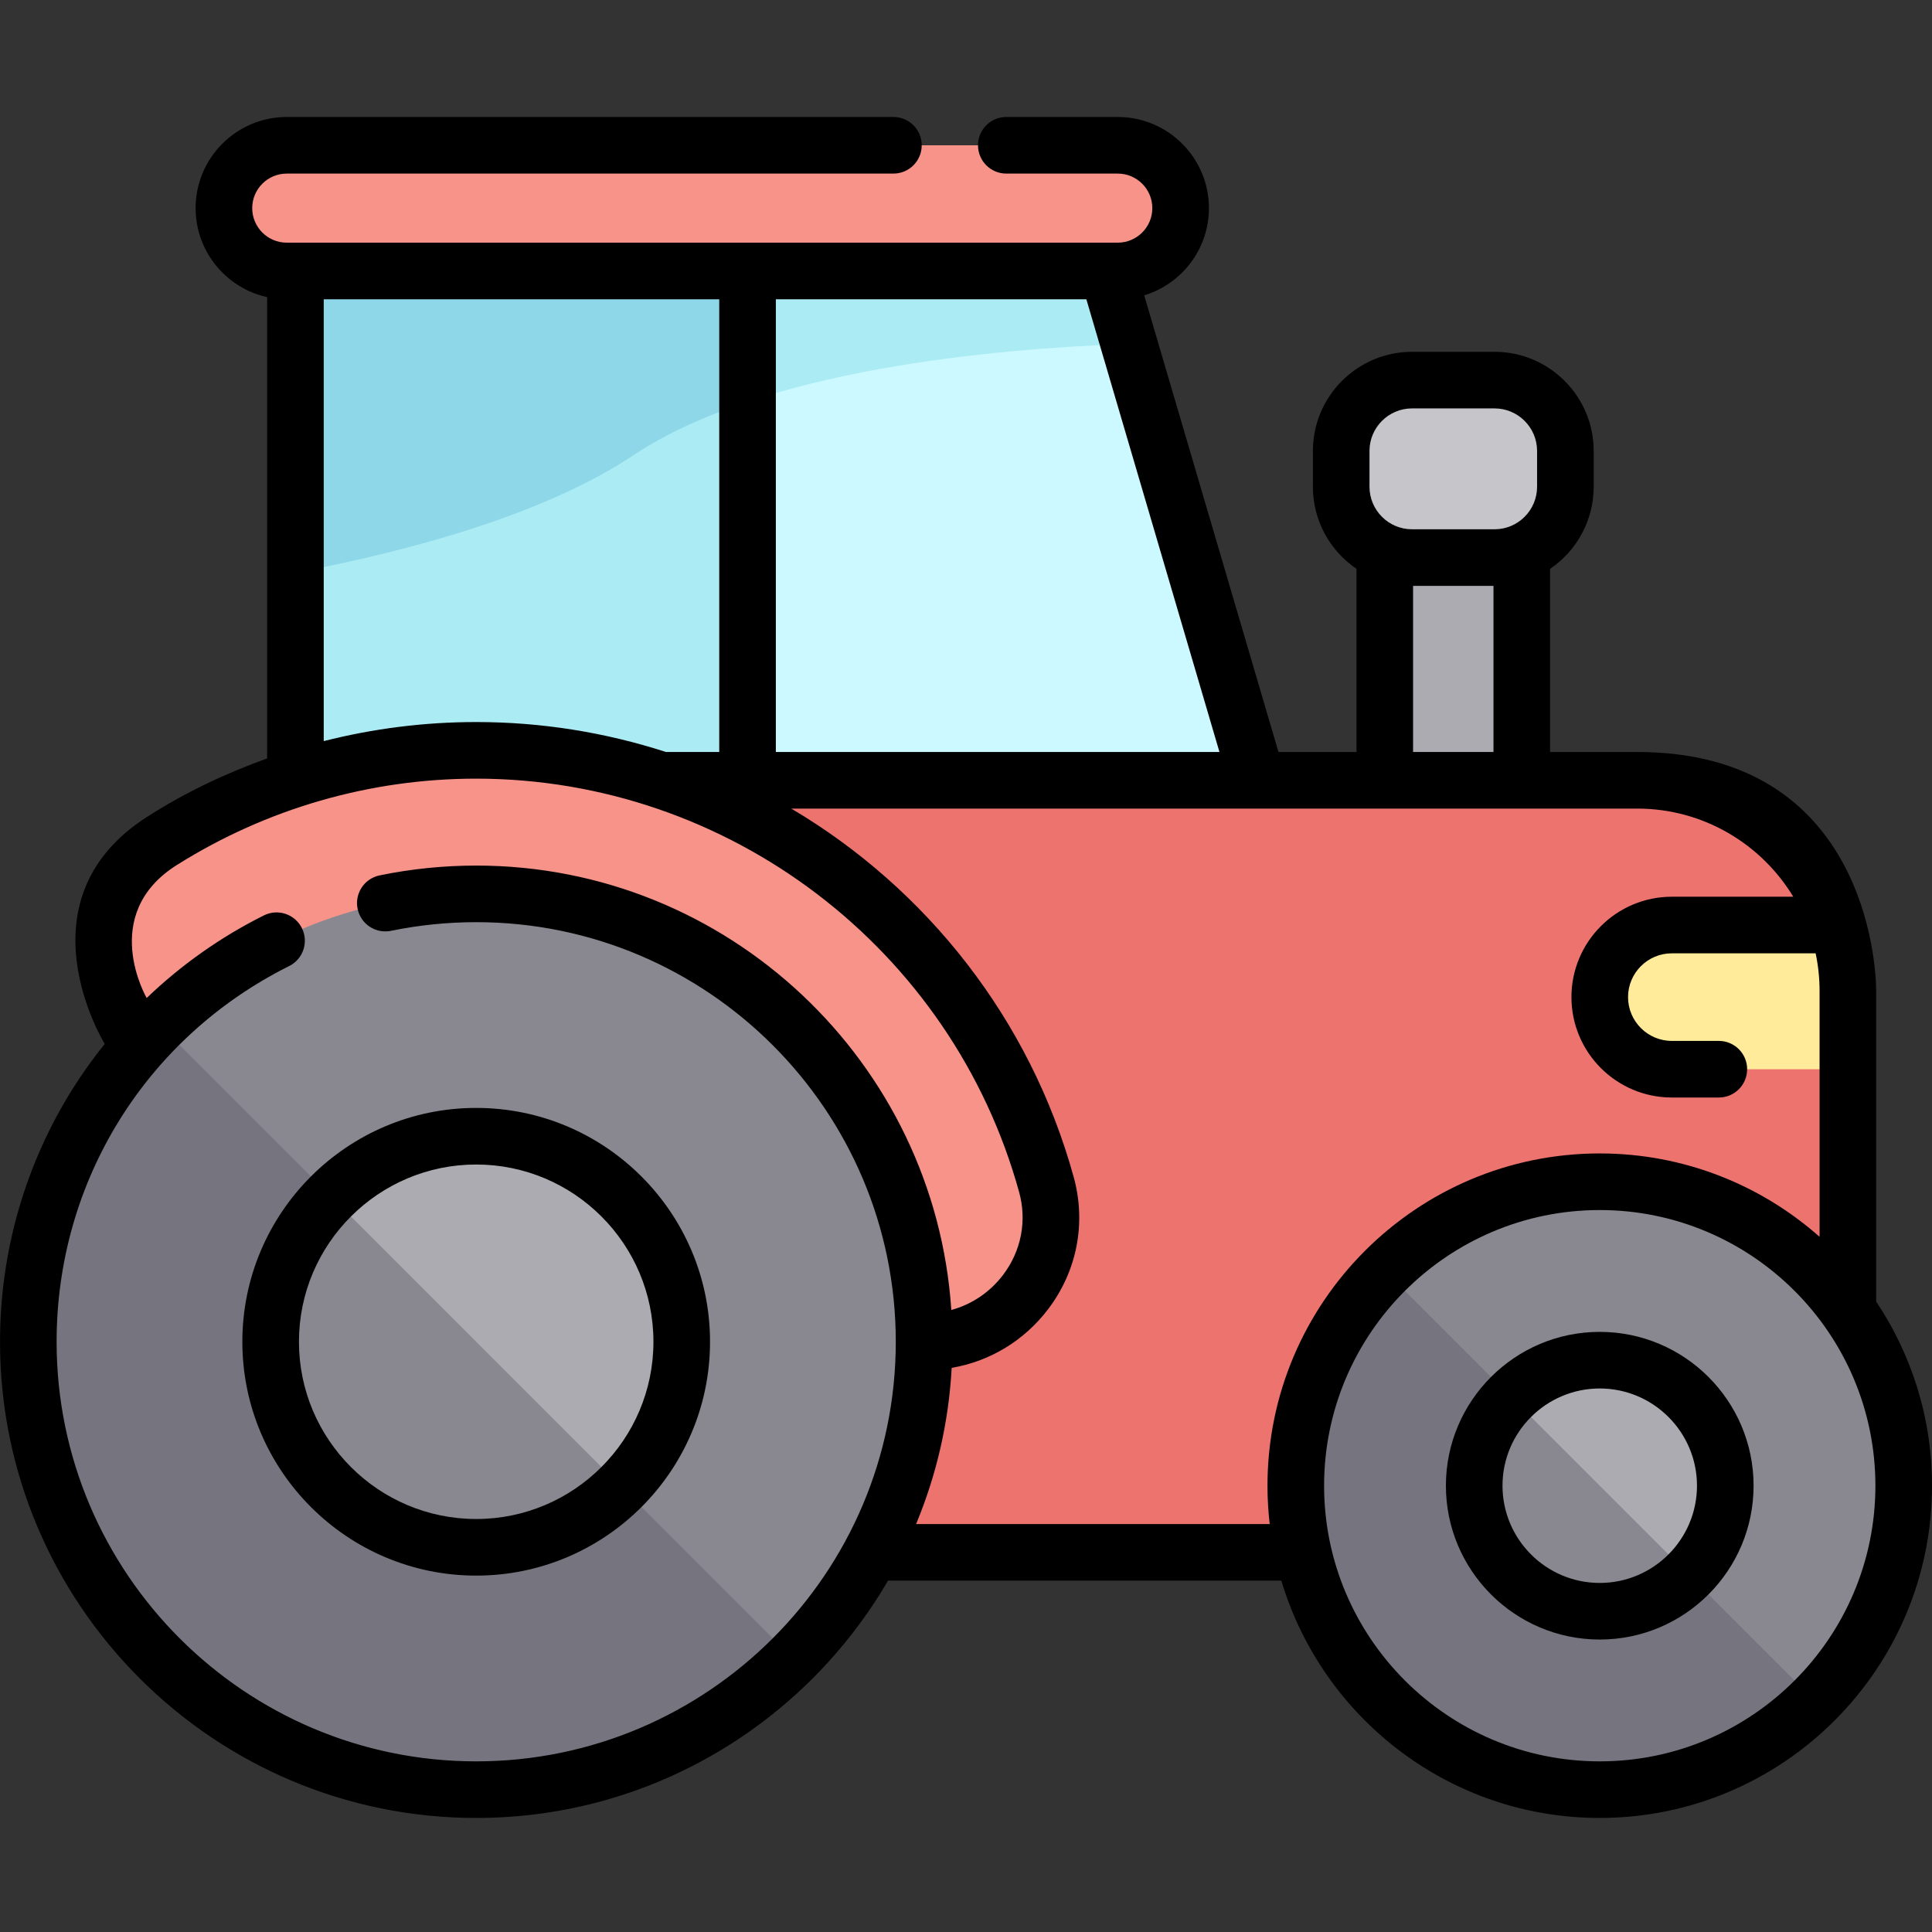 <svg height="512pt" viewBox="0 -31 512.001 512" width="512pt" xmlns="http://www.w3.org/2000/svg"><rect x="0" y="-31" width="512.001" height="512" fill="#333333" stroke="none"/><path d="m78.289 204.316v-195.852h205.707l56.746 193.004zm0 0" fill="#ccf8ff"/><path d="m167.945 89.594c34.113-22.703 95.602-28.211 130.789-29.438l-14.734-50.121h-205.711v110.723c30.652-5.801 66.047-15.449 89.656-31.164zm0 0" fill="#abebf4"/><path d="m198.105 10.035h-119.816v195.848l119.816-1.422zm0 0" fill="#abebf4"/><path d="m78.289 120.758c30.652-5.801 66.047-15.449 89.656-31.164 8.602-5.727 18.941-10.355 30.16-14.102v-65.457h-119.816zm0 0" fill="#8ed7e8"/><path d="m366.98 94.488h36.312v119.656h-36.312zm0 0" fill="#acabb1"/><path d="m396.07 116.77h-21.867c-10.367 0-18.773-8.406-18.773-18.777v-9.484c0-10.371 8.406-18.777 18.773-18.777h21.867c10.367 0 18.773 8.406 18.773 18.777v9.484c0 10.371-8.406 18.777-18.773 18.777zm0 0" fill="#c6c5ca"/><path d="m489.707 380.391h-411.418v-204.605h355.59c30.832 0 55.828 24.996 55.828 55.828zm0 0" fill="#ed736e"/><path d="m126.195 167.848c-30.582 0-59.145 8.809-83.289 24.02-13.66 8.602-18.844 26.012-12.512 40.859l39.176 91.855h175.688c21.75 0 37.844-20.652 32.062-41.617-18.273-66.289-79.105-115.117-151.125-115.117zm0 0" fill="#f79389"/><path d="m244.895 324.582c0 65.555-53.145 118.695-118.699 118.695-65.555 0-118.695-53.141-118.695-118.695 0-65.555 53.141-118.699 118.695-118.699 65.555 0 118.699 53.145 118.699 118.699zm0 0" fill="#898890"/><path d="m126.195 443.277c32.777 0 62.453-13.285 83.934-34.766l-167.863-167.863c-21.48 21.48-34.766 51.156-34.766 83.934 0 65.555 53.141 118.695 118.695 118.695zm0 0" fill="#76757f"/><path d="m504.5 362.727c0 44.488-36.062 80.551-80.551 80.551s-80.551-36.062-80.551-80.551c0-44.484 36.062-80.551 80.551-80.551s80.551 36.066 80.551 80.551zm0 0" fill="#898890"/><path d="m423.949 443.277c22.242 0 42.379-9.016 56.957-23.594l-113.914-113.914c-14.578 14.578-23.594 34.715-23.594 56.957 0 44.488 36.062 80.551 80.551 80.551zm0 0" fill="#76757f"/><path d="m296.219 40.809h-220.23c-9.16 0-16.652-7.492-16.652-16.652s7.496-16.656 16.652-16.656h220.23c9.16 0 16.656 7.496 16.656 16.656s-7.496 16.652-16.656 16.652zm0 0" fill="#f79389"/><path d="m423.949 233.25c0 10.508 8.598 19.109 19.105 19.109h46.648v-20.742c0-6.105-.977-11.973-2.785-17.473h-43.863c-10.508 0-19.105 8.598-19.105 19.105zm0 0" fill="#ffeb99"/><path d="m180.668 324.582c0 30.082-24.387 54.469-54.473 54.469-30.082 0-54.469-24.387-54.469-54.469 0-30.086 24.387-54.473 54.469-54.473 30.086 0 54.473 24.387 54.473 54.473zm0 0" fill="#acabb1"/><path d="m457.219 362.727c0 18.375-14.895 33.27-33.27 33.27s-33.27-14.895-33.27-33.27c0-18.371 14.895-33.27 33.27-33.27s33.27 14.898 33.27 33.27zm0 0" fill="#acabb1"/><path d="m87.68 286.066c-9.855 9.855-15.953 23.473-15.953 38.516 0 30.082 24.387 54.469 54.469 54.469 15.043 0 28.66-6.098 38.52-15.953zm0 0" fill="#898890"/><path d="m423.949 395.996c9.188 0 17.504-3.723 23.523-9.742l-47.047-47.051c-6.023 6.02-9.746 14.34-9.746 23.523 0 18.375 14.895 33.27 33.27 33.27zm0 0" fill="#898890"/><path d="m497.207 313.934v-82.32c0-6.75-2.785-63.328-63.328-63.328h-23.09v-48.539c6.969-4.73 11.555-12.715 11.555-21.754v-9.484c0-14.488-11.785-26.277-26.273-26.277h-21.867c-14.484 0-26.273 11.789-26.273 26.277v9.484c0 9.039 4.586 17.023 11.555 21.754v48.539h-20.68l-35.578-121.016c9.91-3.012 17.148-12.23 17.148-23.113 0-13.32-10.836-24.156-24.156-24.156h-29.539c-4.145 0-7.5 3.359-7.5 7.5 0 4.145 3.355 7.5 7.5 7.5h29.539c5.051 0 9.156 4.105 9.156 9.156 0 5.047-4.105 9.152-9.156 9.152h-220.23c-5.047 0-9.152-4.105-9.152-9.152 0-5.051 4.105-9.156 9.152-9.156h160.773c4.145 0 7.5-3.355 7.5-7.5 0-4.141-3.355-7.5-7.5-7.5h-160.773c-13.316 0-24.152 10.836-24.152 24.156 0 11.531 8.129 21.199 18.953 23.582v122.254c-11.102 3.988-21.848 9.09-31.879 15.527-34.629 22.223-11.16 60.121-11.16 60.121-2.977 3.711-5.766 7.586-8.324 11.637-12.707 20.121-19.426 43.395-19.426 67.305 0 69.582 56.613 126.195 126.195 126.195 46.527 0 87.25-25.312 109.133-62.887h104.242c10.852 36.328 44.57 62.887 84.379 62.887 48.555 0 88.051-39.5 88.051-88.051 0-18.035-5.453-34.816-14.793-48.793zm-134.277-225.43c0-6.215 5.059-11.273 11.273-11.273h21.867c6.215 0 11.273 5.059 11.273 11.273v9.488c0 6.219-5.059 11.273-11.273 11.273h-21.867c-6.215 0-11.273-5.059-11.273-11.273zm11.551 35.766h21.309v44.016h-21.309zm-51.312 44.016h-117.562v-119.977h82.289zm-237.379-119.977h104.816v119.977h-14.125c-15.961-5.164-32.883-7.938-50.285-7.938-13.715 0-27.277 1.719-40.406 5.055zm40.406 387.469c-61.312 0-111.195-49.883-111.195-111.195 0-42.457 23.617-80.609 61.637-99.57 3.707-1.852 5.211-6.352 3.363-10.059-1.852-3.707-6.352-5.215-10.059-3.367-11.453 5.715-21.91 13.113-31.07 21.895 0 0-12.895-22.121 8.031-35.27 23.762-14.93 51.164-22.863 79.293-22.863 66.934 0 126.102 45.074 143.895 109.609 2.098 7.605.531 15.602-4.289 21.938-3.504 4.598-8.301 7.797-13.695 9.266-4.348-65.672-59.156-117.777-125.91-117.777-8.617 0-17.23.875-25.598 2.602-4.059.836-6.668 4.801-5.832 8.859s4.801 6.668 8.855 5.832c7.375-1.52 14.973-2.293 22.574-2.293 61.312 0 111.195 49.883 111.195 111.199.004 61.312-49.879 111.195-111.195 111.195zm116.578-62.887c5.352-12.867 8.637-26.805 9.43-41.395 10.105-1.719 19.164-7.16 25.531-15.512 7.688-10.094 10.172-22.855 6.816-35.016-11.578-41.992-39.078-76.492-74.848-97.684h224.176c17.516 0 32.887 9.371 41.359 23.359h-32.184c-14.672 0-26.605 11.934-26.605 26.605 0 14.668 11.934 26.605 26.605 26.605h12.457c4.145 0 7.5-3.355 7.5-7.5 0-4.141-3.355-7.5-7.5-7.5h-12.457c-6.398 0-11.605-5.207-11.605-11.605s5.207-11.605 11.605-11.605h38.109c.68 3.219 1.043 6.551 1.043 9.969v65.152c-15.535-13.738-35.938-22.09-58.258-22.09-48.551 0-88.051 39.5-88.051 88.051 0 3.438.203 6.828.59 10.164zm181.176 62.887c-40.281 0-73.051-32.77-73.051-73.051 0-40.277 32.77-73.051 73.051-73.051s73.051 32.773 73.051 73.051c0 40.281-32.77 73.051-73.051 73.051zm0 0"/><path d="m126.195 262.609c-34.168 0-61.969 27.801-61.969 61.973s27.801 61.969 61.969 61.969c34.172 0 61.973-27.797 61.973-61.969s-27.801-61.973-61.973-61.973zm0 108.941c-25.898 0-46.969-21.07-46.969-46.969 0-25.902 21.07-46.973 46.969-46.973 25.902 0 46.973 21.07 46.973 46.973 0 25.898-21.07 46.969-46.973 46.969zm0 0"/><path d="m423.949 321.961c-22.48 0-40.77 18.289-40.77 40.766 0 22.48 18.289 40.77 40.77 40.77s40.77-18.289 40.77-40.77c0-22.48-18.289-40.766-40.77-40.766zm0 66.535c-14.211 0-25.77-11.559-25.77-25.77 0-14.207 11.562-25.766 25.77-25.766s25.77 11.559 25.77 25.766c0 14.211-11.562 25.77-25.77 25.77zm0 0"/></svg>